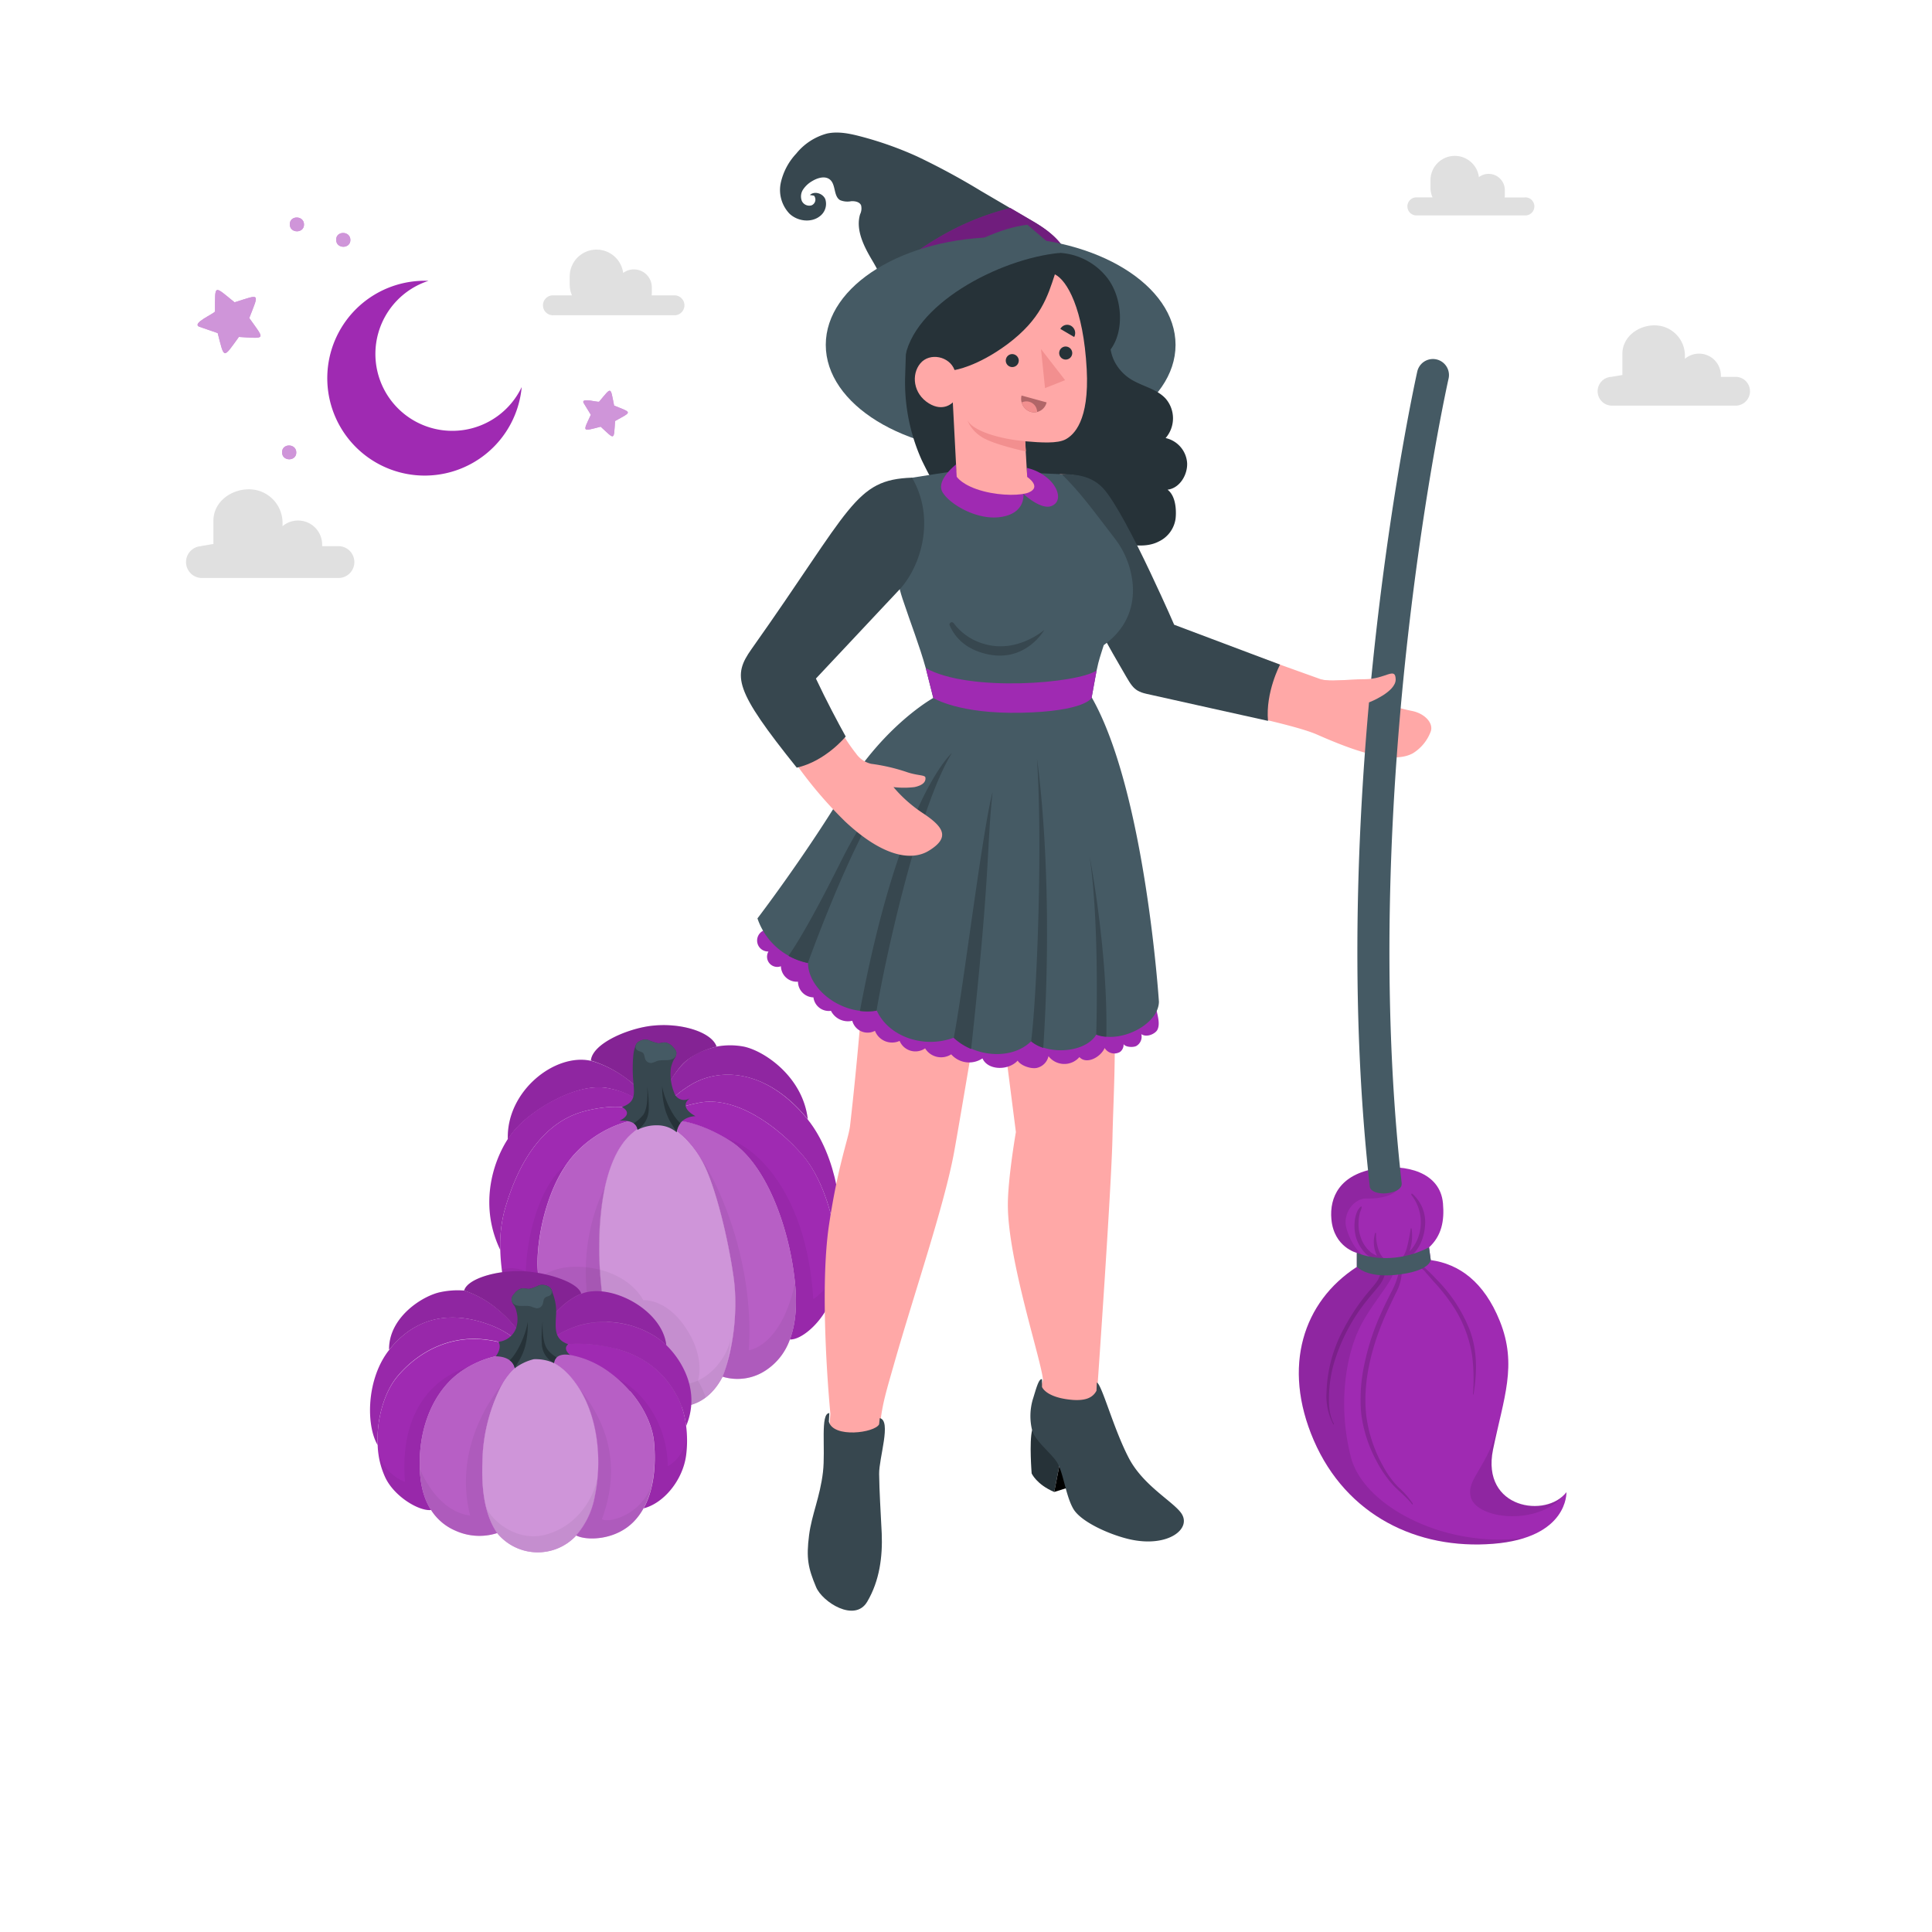 <svg class="animated" id="freepik_stories-witch" xmlns="http://www.w3.org/2000/svg" viewBox="0 0 500 500" version="1.1" xmlns:xlink="http://www.w3.org/1999/xlink" xmlns:svgjs="http://svgjs.com/svgjs"><style>svg#freepik_stories-witch:not(.animated) .animable {opacity: 0;}svg#freepik_stories-witch.animated #freepik--Clouds--inject-134 {animation: 3s Infinite  linear floating;animation-delay: 0s;}svg#freepik_stories-witch.animated #freepik--moon-and-stars--inject-134 {animation: 3s Infinite  linear floating;animation-delay: 0s;}svg#freepik_stories-witch.animated #freepik--Pumpkins--inject-134 {animation: 6s Infinite  linear wind;animation-delay: 0s;}svg#freepik_stories-witch.animated #freepik--Character--inject-134 {animation: 3s Infinite  linear wind;animation-delay: 0s;}            @keyframes floating {                0% {                    opacity: 1;                    transform: translateY(0px);                }                50% {                    transform: translateY(-10px);                }                100% {                    opacity: 1;                    transform: translateY(0px);                }            }                    @keyframes wind {                0% {                    transform: rotate( 0deg );                }                25% {                    transform: rotate( 1deg );                }                75% {                    transform: rotate( -1deg );                }            }        .animator-hidden { display: none; }</style><g id="freepik--Floor--inject-134" class="animable animator-hidden" style="transform-origin: 252.91px 345.83px;"><ellipse id="freepik--floor--inject-134" cx="252.91" cy="345.83" rx="208.31" ry="123.59" style="fill: rgb(245, 245, 245); transform-origin: 252.91px 345.83px;" class="animable"></ellipse></g><g id="freepik--Shadows--inject-134" class="animable animator-active animator-hidden" style="transform-origin: 251.71px 368.839px;"><ellipse id="freepik--Shadow--inject-134" cx="251.85" cy="397.61" rx="72.12" ry="41.64" style="fill: rgb(224, 224, 224); transform-origin: 251.85px 397.61px;" class="animable"></ellipse><ellipse id="freepik--shadow--inject-134" cx="374.41" cy="390.02" rx="39.09" ry="22.57" style="fill: rgb(224, 224, 224); transform-origin: 374.41px 390.02px;" class="animable"></ellipse><ellipse id="freepik--shadow--inject-134" cx="138.05" cy="380.17" rx="48.13" ry="27.79" style="fill: rgb(224, 224, 224); transform-origin: 138.05px 380.17px;" class="animable"></ellipse><g id="freepik--shadow--inject-134"><ellipse cx="176.31" cy="339.64" rx="45.49" ry="31.74" style="fill: rgb(224, 224, 224); transform-origin: 176.31px 339.64px; transform: rotate(-13.08deg);" class="animable" id="elti3kqqlovz"></ellipse></g></g><g id="freepik--Clouds--inject-134" class="animable" style="transform-origin: 250.52px 94.961px;"><g id="freepik--clouds--inject-134" class="animable" style="transform-origin: 250.52px 94.961px;"><path id="freepik--Cloud--inject-134" d="M174.39,76.44h-5.75a4.48,4.48,0,0,0,.05-.64V74.36a4.64,4.64,0,0,0-4.64-4.64,4.59,4.59,0,0,0-2.77.92,6.95,6.95,0,0,0-13.84.85v2.16a6.87,6.87,0,0,0,.59,2.79h-4.77a2.58,2.58,0,1,0,0,5.15h31.13a2.58,2.58,0,1,0,0-5.15Z" style="fill: rgb(224, 224, 224); transform-origin: 158.825px 73.097px;" class="animable"></path><path id="freepik--cloud--inject-134" d="M394.6,51.1h-5.2a3.45,3.45,0,0,0,.05-.57v-1.3A4.2,4.2,0,0,0,385.24,45a4.11,4.11,0,0,0-2.5.84,6.29,6.29,0,0,0-12.53.77v1.95a6.21,6.21,0,0,0,.53,2.52h-4.32a2.34,2.34,0,0,0,0,4.67H394.6a2.34,2.34,0,1,0,0-4.67Z" style="fill: rgb(224, 224, 224); transform-origin: 380.663px 48.048px;" class="animable"></path><path id="freepik--cloud--inject-134" d="M52.06,141.31l3.17-.53v-6c0-4.8,4.41-8.15,9.21-8.15h0a8.68,8.68,0,0,1,8.68,8.68v.87a6.18,6.18,0,0,1,4-1.47h0a6.24,6.24,0,0,1,6.25,6.24v.4h4.42a4.12,4.12,0,0,1,0,8.23H52.06a4.12,4.12,0,0,1,0-8.23Z" style="fill: rgb(224, 224, 224); transform-origin: 69.925px 138.105px;" class="animable"></path><path id="freepik--cloud--inject-134" d="M417,97.53l2.87-.48V91.58c0-4.34,4-7.38,8.34-7.38h0a7.86,7.86,0,0,1,7.85,7.86v.8a5.61,5.61,0,0,1,3.65-1.34h0a5.65,5.65,0,0,1,5.65,5.65v.36h4a3.73,3.73,0,0,1,0,7.45H417a3.73,3.73,0,0,1,0-7.45Z" style="fill: rgb(224, 224, 224); transform-origin: 433.18px 94.59px;" class="animable"></path></g></g><g id="freepik--moon-and-stars--inject-134" class="animable" style="transform-origin: 106.809px 89.686px;"><g id="freepik--Moon--inject-134" class="animable" style="transform-origin: 109.85px 97.871px;"><path id="freepik--moon--inject-134" d="M135,100.2v.13a25.21,25.21,0,1,1-24.11-27.65A19.9,19.9,0,1,0,135,100.2Z" style="fill: #9F2AB2; transform-origin: 109.85px 97.871px;" class="animable"></path></g><g id="freepik--Stars--inject-134" class="animable" style="transform-origin: 106.809px 87.578px;"><path d="M75,58.08c0,2.38,3.72,2.38,3.68,0S74.94,55.69,75,58.08Z" style="fill: #9F2AB2; transform-origin: 76.84px 58.078px;" id="elcejypht67dq" class="animable"></path><path d="M73,117.08c0,2.38,3.72,2.38,3.68,0S72.94,114.69,73,117.08Z" style="fill: #9F2AB2; transform-origin: 74.84px 117.078px;" id="el4jgkmo0720k" class="animable"></path><path d="M87,62.08c0,2.38,3.72,2.38,3.68,0S86.94,59.69,87,62.08Z" style="fill: #9F2AB2; transform-origin: 88.84px 62.078px;" id="el17prdzgvkie" class="animable"></path><path d="M51.5,84.53l4.84,1.67c1.75,6.81,1.35,6.69,5.48,1,7.11.4,6.8.88,2.69-4.89,2.57-6.63,2.94-6.19-3.81-4.07-5.52-4.49-5-4.7-5.06,2.37C55.39,81.21,49.64,83.6,51.5,84.53Z" style="fill: #9F2AB2; transform-origin: 59.275px 83.223px;" id="elh237p1dw8l" class="animable"></path><path d="M151,104.22l1.91,3.13c-2.13,4.56-2.3,4.32,2.55,3.08,3.75,3.46,3.36,3.59,3.72-1.47,4.45-2.49,4.45-2.08-.25-4-1-5-.61-4.88-3.88-1C154.68,104.16,150.41,102.86,151,104.22Z" style="fill: #9F2AB2; transform-origin: 156.716px 107.016px;" id="elnjbsqb0fo7" class="animable"></path><g id="elmiog3a7z3s"><path d="M75,58.08c0,2.38,3.72,2.38,3.68,0S74.94,55.69,75,58.08Z" style="fill: rgb(255, 255, 255); opacity: 0.5; transform-origin: 76.84px 58.078px;" class="animable" id="elwv7mfek43g"></path></g><g id="el3y0vmesyoc8"><path d="M73,117.08c0,2.38,3.72,2.38,3.68,0S72.94,114.69,73,117.08Z" style="fill: rgb(255, 255, 255); opacity: 0.5; transform-origin: 74.84px 117.078px;" class="animable" id="elisehv5ic1qi"></path></g><g id="eljvbffs7vw7"><path d="M87,62.08c0,2.38,3.72,2.38,3.68,0S86.94,59.69,87,62.08Z" style="fill: rgb(255, 255, 255); opacity: 0.5; transform-origin: 88.84px 62.078px;" class="animable" id="elfjphxyvze9b"></path></g><g id="eljy7cubb3wbg"><path d="M51.5,84.53l4.84,1.67c1.75,6.81,1.35,6.69,5.48,1,7.11.4,6.8.88,2.69-4.89,2.57-6.63,2.94-6.19-3.81-4.07-5.52-4.49-5-4.7-5.06,2.37C55.39,81.21,49.64,83.6,51.5,84.53Z" style="fill: rgb(255, 255, 255); opacity: 0.5; transform-origin: 59.275px 83.223px;" class="animable" id="el90vmm8xqveh"></path></g><g id="eldrv4hu1zxgi"><path d="M151,104.22l1.91,3.13c-2.13,4.56-2.3,4.32,2.55,3.08,3.75,3.46,3.36,3.59,3.72-1.47,4.45-2.49,4.45-2.08-.25-4-1-5-.61-4.88-3.88-1C154.68,104.16,150.41,102.86,151,104.22Z" style="fill: rgb(255, 255, 255); opacity: 0.5; transform-origin: 156.716px 107.016px;" class="animable" id="elnsx2hkz2zxp"></path></g></g></g><g id="freepik--Pumpkins--inject-134" class="animable" style="transform-origin: 156.583px 333.523px;"><g id="freepik--Pumpkin--inject-134" class="animable" style="transform-origin: 172.017px 314.686px;"><path d="M189.82,330.32c1.14,7.92.18,18.42-2.82,26-2.61,5-6.44,7.46-10.86,7.73-3.94.22-7.8-1.37-11.12-5-2.76-2.95-5.14-7.29-6.9-13.05-3.69-12.05-5-35.19,1.44-47.45,4.18-8,10.76-8.41,10.76-8.41s6.43,1.85,11.25,10.2C184.81,305.9,188.26,319.48,189.82,330.32Z" style="fill: #9F2AB2; transform-origin: 172.663px 327.105px;" id="elfm31imhuam" class="animable"></path><g id="elm2xv3ped5ho"><path d="M189.82,330.32c1.14,7.92.18,18.42-2.82,26-2.61,5-6.44,7.46-10.86,7.73-3.94.22-7.8-1.37-11.12-5-2.76-2.95-5.14-7.29-6.9-13.05-3.69-12.05-5-35.19,1.44-47.45,4.18-8,10.76-8.41,10.76-8.41s6.43,1.85,11.25,10.2C184.81,305.9,188.26,319.48,189.82,330.32Z" style="fill: rgb(255, 255, 255); opacity: 0.5; transform-origin: 172.663px 327.105px;" class="animable" id="el43nl0t5ggg"></path></g><g id="el77mpuzzslg9"><path d="M173.62,358c-9.1-2.08-15.32-11.45-17.3-19.33h0a71.51,71.51,0,0,0,1.8,7.3c1.76,5.76,4.14,10.1,6.9,13.05,3.32,3.59,7.18,5.18,11.12,5,4.42-.27,8.25-2.7,10.86-7.73a31.62,31.62,0,0,0,2-10C188.85,350.35,182.66,360.08,173.62,358Z" style="opacity: 0.05; transform-origin: 172.66px 351.352px;" class="animable" id="elm4c9v6qmu0d"></path></g><path d="M170.32,290.14s-6.58.37-10.76,8.41c-6.39,12.26-5.13,35.4-1.44,47.45,1.76,5.76,4.14,10.1,6.9,13.05-2.65,2.14-11,2.76-17-3.69a22.68,22.68,0,0,1-3-4.14c-4.2-7.09-5.53-16.5-5.85-22.92-.4-7.76,2.49-22.08,9.77-29.86s17.58-10.06,21.39-8.31Z" style="fill: #9F2AB2; transform-origin: 154.732px 325.054px;" id="elsnb6z53c0f" class="animable"></path><g id="elqj50lvl28io"><path d="M170.32,290.14s-6.58.37-10.76,8.41c-6.39,12.26-5.13,35.4-1.44,47.45,1.76,5.76,4.14,10.1,6.9,13.05-2.65,2.14-11,2.76-17-3.69a22.68,22.68,0,0,1-3-4.14c-4.2-7.09-5.53-16.5-5.85-22.92-.4-7.76,2.49-22.08,9.77-29.86s17.58-10.06,21.39-8.31Z" style="fill: rgb(255, 255, 255); opacity: 0.25; transform-origin: 154.732px 325.054px;" class="animable" id="elx95xewmbtz8"></path></g><g id="elvspikidapzl"><path d="M156.55,307.24c-4.39,8.89-8.73,25.3.57,46.74,0,0-1.51,1.61-6.61-.85s-7.71-7.18-9.34-11.4a38,38,0,0,0,3.82,9.49,22.68,22.68,0,0,0,3,4.14c6,6.45,14.33,5.83,17,3.69-2.76-2.95-5.14-7.29-6.9-13.05-3.3-10.78-3.82-25.46-1.57-38.76Z" style="opacity: 0.05; transform-origin: 153.08px 333.887px;" class="animable" id="elf03kwerbyy"></path></g><path d="M170.3,290.13c-3.81-1.75-14.12.54-21.39,8.31s-10.17,22.1-9.77,29.86c.32,6.42,1.65,15.83,5.85,22.92-5.88-1.31-12.2-8.88-14.19-17.48a51.68,51.68,0,0,1-1.33-10.25,35,35,0,0,1,1.14-10.38c1.69-5.82,6.74-21.83,20.54-25.5,13-3.46,18.52,1.84,19.11,2.47C170.28,290.1,170.3,290.11,170.3,290.13Z" style="fill: #9F2AB2; transform-origin: 149.871px 318.833px;" id="elwklz6kp2r2" class="animable"></path><g id="el7qp10l5zc7o"><path d="M146.25,301.66h0c-7,5.34-11.57,21.74-9.86,35.42,0,0-4.22-1.7-6.61-9.3a53.28,53.28,0,0,0,1,6c2,8.6,8.31,16.17,14.19,17.48-4.2-7.09-5.53-16.5-5.85-22.92C138.79,321.57,140.87,309,146.25,301.66Z" style="opacity: 0.05; transform-origin: 138.015px 326.46px;" class="animable" id="el7i6tomidqo"></path></g><path d="M205.34,328.71c.59,4.16,1.46,11.61-.92,17.94a15.78,15.78,0,0,1-5.94,7.79A13.22,13.22,0,0,1,187,356.28c3-7.54,4-18,2.82-26-1.56-10.84-5-24.42-8.25-30-4.82-8.35-11.25-10.2-11.25-10.2s6.9-2.13,18.41,5C197.91,300.77,203.55,316.23,205.34,328.71Z" style="fill: #9F2AB2; transform-origin: 188.157px 323.319px;" id="elrnlxq518wvi" class="animable"></path><g id="el7xcy2slvcqt"><path d="M205.34,328.71c.59,4.16,1.46,11.61-.92,17.94a15.78,15.78,0,0,1-5.94,7.79A13.22,13.22,0,0,1,187,356.28c3-7.54,4-18,2.82-26-1.56-10.84-5-24.42-8.25-30-4.82-8.35-11.25-10.2-11.25-10.2s6.9-2.13,18.41,5C197.91,300.77,203.55,316.23,205.34,328.71Z" style="fill: rgb(255, 255, 255); opacity: 0.25; transform-origin: 188.157px 323.319px;" class="animable" id="elfvcv7f8x8su"></path></g><g id="eleyywjlwury7"><path d="M193.77,349.46c1.63-23.33-8.52-45-13.11-50.6.31.47.61,1,.91,1.48,3.24,5.56,6.69,19.14,8.25,30,1.14,7.92.18,18.42-2.82,26a13.22,13.22,0,0,0,11.48-1.84,15.78,15.78,0,0,0,5.94-7.79c1.85-4.91,1.74-10.48,1.32-14.68C202.21,348.53,193.77,349.46,193.77,349.46Z" style="opacity: 0.05; transform-origin: 193.328px 327.888px;" class="animable" id="elpkqr9imco2q"></path></g><path d="M216.47,322.71a34.7,34.7,0,0,1-.71,11.55c-1.77,7-8.07,12.58-11.34,12.39,2.38-6.33,1.51-13.78.92-17.94-1.79-12.48-7.43-27.94-16.61-33.59-11.51-7.11-18.41-5-18.41-5v0c.26-.33,1.9-3,10.62-4.74,9.14-1.8,20,5.65,27,13.82C212.32,304.41,215.7,313.75,216.47,322.71Z" style="fill: #9F2AB2; transform-origin: 193.493px 315.882px;" id="elkjwoal2z4q" class="animable"></path><g id="elv7tg59e20gg"><path d="M210.47,336.22c-1.66-27.32-14.87-39.7-22.52-41.57v0c.26.15.51.28.78.45,9.18,5.65,14.82,21.11,16.61,33.59.59,4.16,1.46,11.61-.92,17.94,3.27.19,9.57-5.36,11.34-12.39a31.94,31.94,0,0,0,.89-8.05A14.21,14.21,0,0,1,210.47,336.22Z" style="opacity: 0.05; transform-origin: 202.302px 320.642px;" class="animable" id="eld79zg1sfs29"></path></g><path d="M216.47,322.71c-.77-9-4.15-18.3-8.56-23.51-6.92-8.17-17.82-15.62-27-13.82-8.72,1.71-10.36,4.41-10.62,4.74v0c.22-.55,1.15-5,8.58-9.43s19.24-4.09,29.82,8.59l.34.43v0C216.63,299.18,218.9,315.32,216.47,322.71Z" style="fill: #9F2AB2; transform-origin: 193.846px 300.412px;" id="elcxasc1ys3b" class="animable"></path><g id="elb2c97cr9ega"><path d="M216.47,322.71c-.77-9-4.15-18.3-8.56-23.51-6.92-8.17-17.82-15.62-27-13.82-8.72,1.71-10.36,4.41-10.62,4.74v0c.22-.55,1.15-5,8.58-9.43s19.24-4.09,29.82,8.59l.34.43v0C216.63,299.18,218.9,315.32,216.47,322.71Z" style="opacity: 0.05; transform-origin: 193.846px 300.412px;" class="animable" id="el8vedn5mqwjc"></path></g><path d="M170.32,290.14h0s0,0,0-.05c-2.08-3.56-6.36-7.25-13.15-8.5-7.51-1.4-18.6,5.05-23.46,10.3a21.25,21.25,0,0,0-2.28,3c-.46-12.48,12.2-22.45,21.55-20.34C153.65,274.71,166.08,278,170.32,290.14Z" style="fill: #9F2AB2; transform-origin: 150.869px 284.578px;" id="elci53g16y13b" class="animable"></path><g id="elxsv6i9sb4jf"><g style="opacity: 0.1; transform-origin: 150.869px 284.578px;" class="animable" id="elwjmcp1ww0hq"><path d="M170.32,290.14h0s0,0,0-.05c-2.08-3.56-6.36-7.25-13.15-8.5-7.51-1.4-18.6,5.05-23.46,10.3a21.25,21.25,0,0,0-2.28,3c-.46-12.48,12.2-22.45,21.55-20.34C153.65,274.71,166.08,278,170.32,290.14Z" id="el3tncy1e6olq" class="animable" style="transform-origin: 150.869px 284.578px;"></path></g></g><path d="M209.06,289.69l-.34-.43c-10.58-12.68-22.5-12.94-29.82-8.59s-8.36,8.88-8.58,9.43c.09-.56-.26-6.54,5.34-13.52,2.52-3.13,5.32-4.6,9.79-5.72a18.94,18.94,0,0,1,6.76-.05C197.31,271.68,207.75,278.37,209.06,289.69Z" style="fill: #9F2AB2; transform-origin: 189.69px 280.315px;" id="elaziq2lhcpbp" class="animable"></path><g id="el7z8zrlwpu4y"><path d="M209.06,289.69l-.34-.43c-10.58-12.68-22.5-12.94-29.82-8.59s-8.36,8.88-8.58,9.43c.09-.56-.26-6.54,5.34-13.52,2.52-3.13,5.32-4.6,9.79-5.72a18.94,18.94,0,0,1,6.76-.05C197.31,271.68,207.75,278.37,209.06,289.69Z" style="opacity: 0.1; transform-origin: 189.69px 280.315px;" class="animable" id="eltgway97dg3"></path></g><path d="M185.45,270.86c-2.25.56-6.85,2.09-9.38,5.23a25,25,0,0,0-5.75,14v0c-.48-4.36-7.41-12.64-17.4-15.62.41-4.29,8.93-8,15-8.9C175.79,264.44,184.17,267,185.45,270.86Z" style="fill: #9F2AB2; transform-origin: 169.185px 277.696px;" id="elrhvhgw6y2z" class="animable"></path><g id="ellix4edjplp"><path d="M185.45,270.86c-2.25.56-6.85,2.09-9.38,5.23a25,25,0,0,0-5.75,14v0c-.48-4.36-7.41-12.64-17.4-15.62.41-4.29,8.93-8,15-8.9C175.79,264.44,184.17,267,185.45,270.86Z" style="opacity: 0.17; transform-origin: 169.185px 277.696px;" class="animable" id="el3061qn9fh3f"></path></g><path d="M170.26,290.08c-.59-.63-6.09-5.93-19.11-2.47-13.8,3.67-18.85,19.68-20.54,25.5a35,35,0,0,0-1.14,10.38c-5.39-11.2-2.16-22.29,1.9-28.63a21.25,21.25,0,0,1,2.28-3c4.86-5.25,15.66-11.63,23.46-10.3C164.41,282.82,168.18,286.52,170.26,290.08Z" style="fill: #9F2AB2; transform-origin: 148.446px 302.436px;" id="elmh6qrkzirrh" class="animable"></path><g id="eluid5hh30ebr"><path d="M170.26,290.08c-.59-.63-6.09-5.93-19.11-2.47-13.8,3.67-18.85,19.68-20.54,25.5a35,35,0,0,0-1.14,10.38c-5.39-11.2-2.16-22.29,1.9-28.63a21.25,21.25,0,0,1,2.28-3c4.86-5.25,15.66-11.63,23.46-10.3C164.41,282.82,168.18,286.52,170.26,290.08Z" style="opacity: 0.05; transform-origin: 148.446px 302.436px;" class="animable" id="elv80xfw1twa"></path></g><path d="M165,292.38a11.05,11.05,0,0,1,5.56-1.14,7.77,7.77,0,0,1,4.54,1.78s.29-3.92,4.9-4.16c0,0-4.64-2.24-1.43-4.66a2.7,2.7,0,0,1-4.13-1.51,12.72,12.72,0,0,1-.81-6.31,9.84,9.84,0,0,1,.79-2.23,2.52,2.52,0,0,0,.61-1.91,2.69,2.69,0,0,0-.7-1.07,3.6,3.6,0,0,0-2.09-1.38c-.65-.07-1.28.22-1.93.2a12.11,12.11,0,0,1-2.53-.84,3.2,3.2,0,0,0-2.55.46c-.73.49-.73,1-1,1.78-.56,1.67-.54,6-.39,7.78.34,4.05.78,6-2.88,7.33,0,0,3.32,1.61-.67,3.57C160.3,290.07,164.56,289.46,165,292.38Z" style="fill: rgb(55, 71, 79); transform-origin: 170.145px 281.04px;" id="elm2o7ytz00oq" class="animable"></path><path d="M174.86,273.38a1.67,1.67,0,0,0,.17-1.14,2.62,2.62,0,0,0-.7-1.07,3.55,3.55,0,0,0-2.09-1.38c-.64-.07-1.28.22-1.93.2a11.84,11.84,0,0,1-2.52-.84,3.22,3.22,0,0,0-2.56.46,1.7,1.7,0,0,0-.72,1,1.22,1.22,0,0,0,.46,1.22c.44.3,1.07.3,1.45.68s.36,1.14.61,1.69a1.61,1.61,0,0,0,1.59.9,6.62,6.62,0,0,0,1.35-.49c1.41-.49,3.13.1,4.38-.71A2.33,2.33,0,0,0,174.86,273.38Z" style="fill: rgb(69, 90, 100); transform-origin: 169.775px 272.083px;" id="el2ql369gsjv9" class="animable"></path><path d="M176.07,290.67c-2.31-2.1-4.31-6.88-4.71-9.59a21.89,21.89,0,0,0,.89,6.42c1,3,1.87,3.65,2.84,5.52A5.91,5.91,0,0,1,176.07,290.67Z" style="fill: rgb(38, 50, 56); transform-origin: 173.714px 287.05px;" id="elgc4wox3jxtc" class="animable"></path><path d="M167.89,287.05a31.85,31.85,0,0,0-.41-5.91s.49,5.25-1,7.36a10.2,10.2,0,0,1-2.47,2.21,2.41,2.41,0,0,1,1,1.67A6.4,6.4,0,0,0,167.89,287.05Z" style="fill: rgb(38, 50, 56); transform-origin: 165.955px 286.76px;" id="el2zcllt9dn6b" class="animable"></path><g id="el08rsaplw2aft"><path d="M148,355.36a22.68,22.68,0,0,1-3-4.14c-5.88-1.31-12.2-8.88-14.19-17.48q-.26-1.12-.45-2.22c0-.25-.1-.5-.14-.74-.09-.56-.18-1.1-.25-1.65,0-.18,0-.36-.07-.54,3.72-1.19,7.39.66,9.38,2.43,0,0,4.48-4.59,14.35-2.77s12.85,8.26,12.85,8.26,6.69-.7,12.07,8.92c3.85,6.89,2.07,11.87,2.07,11.87a20.64,20.64,0,0,1,2,4.39,11.82,11.82,0,0,1-6.43,2.32c-3.94.22-7.8-1.37-11.12-5C162.37,361.19,154.05,361.81,148,355.36Z" style="opacity: 0.05; transform-origin: 156.26px 345.927px;" class="animable" id="el8h42sadcu9y"></path></g></g><g id="freepik--pumpkin--inject-134" class="animable" style="transform-origin: 137.349px 365.356px;"><path d="M124.84,378.4c-.13,5.88.19,13,3.82,18.36a13.57,13.57,0,0,0,20.47.63,21,21,0,0,0,4.8-10c2-9.08,1.18-22.31-6.1-30.9-4.77-5.63-10-5.23-10-5.23s-4.73,1.24-8.18,7.68A44.72,44.72,0,0,0,124.84,378.4Z" style="fill: #9F2AB2; transform-origin: 139.844px 376.499px;" id="elvvbj29kgbvg" class="animable"></path><g id="elwwvtzhxbg2"><path d="M124.84,378.4c-.13,5.88.19,13,3.82,18.36a13.57,13.57,0,0,0,20.47.63,21,21,0,0,0,4.8-10c2-9.08,1.18-22.31-6.1-30.9-4.77-5.63-10-5.23-10-5.23s-4.73,1.24-8.18,7.68A44.72,44.72,0,0,0,124.84,378.4Z" style="fill: rgb(255, 255, 255); opacity: 0.5; transform-origin: 139.844px 376.499px;" class="animable" id="elr3k9mvj47ye"></path></g><g id="eltu9x9s0ih1l"><path d="M141.12,397.19c8.1-2.11,12.71-9.39,13.6-15.3h0a40.64,40.64,0,0,1-.79,5.47,21,21,0,0,1-4.8,10,13.57,13.57,0,0,1-20.47-.63,20.87,20.87,0,0,1-3-7.19C126.28,392.53,133.08,399.28,141.12,397.19Z" style="opacity: 0.05; transform-origin: 140.19px 391.802px;" class="animable" id="elwddea0usvie"></path></g><path d="M137.8,351.24s5.26-.4,10,5.23c7.28,8.59,8.07,21.82,6.1,30.9a21,21,0,0,1-4.8,10c2.67,1.41,10.37,1.33,15.12-3.8a15.44,15.44,0,0,0,2.32-3.23c3-5.47,3.14-12.46,2.69-17.19-.54-5.72-4.62-13.31-12.21-18.54s-15.94-4.93-19.23-3.4Z" style="fill: #9F2AB2; transform-origin: 153.606px 374.193px;" id="eluxnz21eb7p9" class="animable"></path><g id="elm2sr3evsjto"><path d="M137.8,351.24s5.26-.4,10,5.23c7.28,8.59,8.07,21.82,6.1,30.9a21,21,0,0,1-4.8,10c2.67,1.41,10.37,1.33,15.12-3.8a15.44,15.44,0,0,0,2.32-3.23c3-5.47,3.14-12.46,2.69-17.19-.54-5.72-4.62-13.31-12.21-18.54s-15.94-4.93-19.23-3.4Z" style="fill: rgb(255, 255, 255); opacity: 0.25; transform-origin: 153.606px 374.193px;" class="animable" id="eljeoq0wg9w5"></path></g><g id="elr611x1pgkq"><path d="M149.91,359.32c5.06,6.24,11.89,17.52,5.86,33.85,0,0,1.57,1.08,6-1.05a14,14,0,0,0,7.23-9,22.77,22.77,0,0,1-2.39,7.21,15.44,15.44,0,0,1-2.32,3.23c-4.75,5.13-12.45,5.21-15.12,3.8a21,21,0,0,0,4.8-10c1.77-8.12,1.3-19.56-4-28Z" style="opacity: 0.05; transform-origin: 159.085px 378.731px;" class="animable" id="el5aqpvciv3d3"></path></g><path d="M137.82,351.23c3.29-1.53,11.67-1.84,19.23,3.4s11.67,12.82,12.21,18.54c.45,4.73.33,11.72-2.69,17.19,5.23-1.33,10.14-7.3,11-13.74a30.23,30.23,0,0,0,0-7.6,22.16,22.16,0,0,0-2.25-7.55c-2.23-4.16-7.16-11.5-20.23-13.32-12.34-1.7-16.76,2.54-17.23,3C137.83,351.2,137.82,351.21,137.82,351.23Z" style="fill: #9F2AB2; transform-origin: 157.815px 369.055px;" id="elrjpkxnwi8ka" class="animable"></path><g id="elqeaeeq6oimk"><path d="M159.87,356.82h0c7.07,3.47,12.9,12.47,12.93,22.62,0,0,3.67-1.52,5-7.25a29.28,29.28,0,0,1-.24,4.44c-.82,6.44-5.73,12.41-11,13.74,3-5.47,3.14-12.46,2.69-17.19C168.79,368.2,165.65,361.84,159.87,356.82Z" style="opacity: 0.05; transform-origin: 168.839px 373.595px;" class="animable" id="el22qsky7amab"></path></g><path d="M108.64,377.71c-.06,3.09,0,8.61,2.93,13.1a14,14,0,0,0,6.35,5.35,15,15,0,0,0,10.74.6c-3.63-5.34-4-12.48-3.82-18.36a44.72,44.72,0,0,1,4.78-19.48c3.45-6.44,8.18-7.68,8.18-7.68s-7.7-2.92-17.42,3C112.62,359,108.83,368.44,108.64,377.71Z" style="fill: #9F2AB2; transform-origin: 123.214px 374px;" id="el97e895ufnn8" class="animable"></path><g id="ell9qtea0t5vl"><path d="M108.64,377.71c-.06,3.09,0,8.61,2.93,13.1a14,14,0,0,0,6.35,5.35,15,15,0,0,0,10.74.6c-3.63-5.34-4-12.48-3.82-18.36a44.72,44.72,0,0,1,4.78-19.48c3.45-6.44,8.18-7.68,8.18-7.68s-7.7-2.92-17.42,3C112.62,359,108.83,368.44,108.64,377.71Z" style="fill: rgb(255, 255, 255); opacity: 0.25; transform-origin: 123.214px 374px;" class="animable" id="eldxgyvderb2g"></path></g><g id="elg6zlaswbmak"><path d="M121.66,392.19c-4.21-17,5.07-30,8.62-34.42-.23.37-.45.75-.66,1.15a44.72,44.72,0,0,0-4.78,19.48c-.13,5.88.19,13,3.82,18.36a15,15,0,0,1-10.74-.6,14,14,0,0,1-6.35-5.35,20.75,20.75,0,0,1-2.91-10.68C113.82,392.05,121.66,392.19,121.66,392.19Z" style="opacity: 0.05; transform-origin: 119.47px 377.625px;" class="animable" id="el0kf24mqjy0qb"></path></g><path d="M97.74,374a21.62,21.62,0,0,0,2,8.43c2.44,5.05,8.86,8.72,11.83,8.36-2.92-4.49-3-10-2.93-13.1.19-9.27,4-18.7,11.74-23.44,9.72-5.95,17.42-3,17.42-3v0c-.27-.23-4.88-3.93-13.08-4.63-8.57-.74-16.47,3.19-21.87,9.63C99.41,360.32,97.4,367.4,97.74,374Z" style="fill: #9F2AB2; transform-origin: 117.751px 368.673px;" id="el5hmy1m2o3d9" class="animable"></path><g id="elhcv0m4vzpbt"><path d="M104.82,383.55c-1.66-20.16,9.42-27.8,16.22-29.67v0l-.66.37c-7.76,4.74-11.55,14.17-11.74,23.44-.06,3.09,0,8.61,2.93,13.1-3,.36-9.39-3.31-11.83-8.36A20.08,20.08,0,0,1,98,376.6,12.26,12.26,0,0,0,104.82,383.55Z" style="opacity: 0.05; transform-origin: 109.52px 372.347px;" class="animable" id="el14sc3txtgkw"></path></g><path d="M97.74,374c-.34-6.62,1.67-13.7,5.1-17.8,5.4-6.44,13.3-10.37,21.87-9.63,8.2.7,12.81,4.4,13.08,4.63h0a23.79,23.79,0,0,0-11.07-8.35C119.5,340.14,109.17,339,101,349a2.91,2.91,0,0,0-.26.33v0C94.85,356.76,94.65,368.75,97.74,374Z" style="fill: #9F2AB2; transform-origin: 116.777px 357.482px;" id="elc22h3jevdrm" class="animable"></path><g id="el5nmmnl01gl"><path d="M97.74,374c-.34-6.62,1.67-13.7,5.1-17.8,5.4-6.44,13.3-10.37,21.87-9.63,8.2.7,12.81,4.4,13.08,4.63h0a23.79,23.79,0,0,0-11.07-8.35C119.5,340.14,109.17,339,101,349a2.91,2.91,0,0,0-.26.33v0C94.85,356.76,94.65,368.75,97.74,374Z" style="opacity: 0.05; transform-origin: 116.777px 357.482px;" class="animable" id="eln6lfheockv"></path></g><path d="M137.85,351.19c.47-.5,4.89-4.74,17.23-3,13.07,1.82,18,9.16,20.23,13.32a22.16,22.16,0,0,1,2.25,7.55c3.64-8.56-.61-16.5-5.07-20.89a18.9,18.9,0,0,0-2.45-2,24.59,24.59,0,0,0-19.92-3.2C144.25,344.67,139.35,348.44,137.85,351.19Z" style="fill: #9F2AB2; transform-origin: 158.392px 355.591px;" id="ellt3brsirjr" class="animable"></path><g id="el2ekl2ka1wal"><path d="M137.85,351.19c.47-.5,4.89-4.74,17.23-3,13.07,1.82,18,9.16,20.23,13.32a22.16,22.16,0,0,1,2.25,7.55c3.64-8.56-.61-16.5-5.07-20.89a18.9,18.9,0,0,0-2.45-2,24.59,24.59,0,0,0-19.92-3.2C144.25,344.67,139.35,348.44,137.85,351.19Z" style="opacity: 0.05; transform-origin: 158.392px 355.591px;" class="animable" id="elumg5gqt4per"></path></g><path d="M137.8,351.24h0s0,0,0,0c1.5-2.75,6.4-6.52,12.27-8.3a24.59,24.59,0,0,1,19.92,3.2,18.9,18.9,0,0,1,2.45,2c-1-9.19-14.52-16.28-22-13.3l-.35.14C142.66,338.31,137.73,348,137.8,351.24Z" style="fill: #9F2AB2; transform-origin: 155.12px 342.695px;" id="el72ek7pnxc47" class="animable"></path><g id="eln0wpqn8r4o"><path d="M137.8,351.24h0s0,0,0,0c1.5-2.75,6.4-6.52,12.27-8.3a24.59,24.59,0,0,1,19.92,3.2,18.9,18.9,0,0,1,2.45,2c-1-9.19-14.52-16.28-22-13.3l-.35.14C142.66,338.31,137.73,348,137.8,351.24Z" style="opacity: 0.1; transform-origin: 155.12px 342.695px;" class="animable" id="elqbdcrr91c9m"></path></g><path d="M100.69,349.31A2.91,2.91,0,0,1,101,349c8.22-10,18.55-8.84,25.77-6.12a23.79,23.79,0,0,1,11.07,8.35,30,30,0,0,0-8.64-12.06,26.36,26.36,0,0,0-9-5.17,21.6,21.6,0,0,0-6.2.4C109.36,335.34,100.57,340.92,100.69,349.31Z" style="fill: #9F2AB2; transform-origin: 119.264px 342.581px;" id="elvgkwl44hku" class="animable"></path><g id="el97mddzjrkua"><path d="M100.69,349.31A2.91,2.91,0,0,1,101,349c8.22-10,18.55-8.84,25.77-6.12a23.79,23.79,0,0,1,11.07,8.35,30,30,0,0,0-8.64-12.06,26.36,26.36,0,0,0-9-5.17,21.6,21.6,0,0,0-6.2.4C109.36,335.34,100.57,340.92,100.69,349.31Z" style="opacity: 0.1; transform-origin: 119.264px 342.581px;" class="animable" id="el98lvt5qmoei"></path></g><path d="M120.13,334a26.36,26.36,0,0,1,9,5.17,30,30,0,0,1,8.64,12.06h0v0c-.07-3.23,4.86-12.93,12.3-16.27l.35-.14c-.87-3.11-9.2-5.54-14.85-5.82C128.23,328.65,120.86,331.08,120.13,334Z" style="fill: #9F2AB2; transform-origin: 135.275px 340.098px;" id="elkyrjvcdf0ef" class="animable"></path><g id="elvhvxudxigqi"><path d="M120.13,334a26.36,26.36,0,0,1,9,5.17,30,30,0,0,1,8.64,12.06h0v0c-.07-3.23,4.86-12.93,12.3-16.27l.35-.14c-.87-3.11-9.2-5.54-14.85-5.82C128.23,328.65,120.86,331.08,120.13,334Z" style="opacity: 0.17; transform-origin: 135.275px 340.098px;" class="animable" id="el776x859d45j"></path></g><path d="M143.39,352.76a11.7,11.7,0,0,0-5.24-1,13.53,13.53,0,0,0-4.92,2.34s-.31-3-4.92-3.09c0,0,1.73-2.15.67-3.76a5.39,5.39,0,0,0,4.57-3.49,7.46,7.46,0,0,0,.11-4.34,4.74,4.74,0,0,0-.6-1.57,2.52,2.52,0,0,1-.66-1.89,2.57,2.57,0,0,1,.66-1.09,3.62,3.62,0,0,1,2-1.45c.65-.08,1.29.18,1.94.14a11.7,11.7,0,0,0,2.49-.92,3.15,3.15,0,0,1,2.57.38c.74.46.76,1,1,1.74a12.87,12.87,0,0,1,.87,5.13c-.21,4.06-.57,6.69,3.13,8,0,0-1.61,1,.5,2.81C147.64,350.66,143.72,349.82,143.39,352.76Z" style="fill: rgb(55, 71, 79); transform-origin: 137.936px 343.309px;" id="elyytz0dpq03" class="animable"></path><path d="M132.6,337.11a1.67,1.67,0,0,1-.2-1.14,2.57,2.57,0,0,1,.66-1.09,3.62,3.62,0,0,1,2-1.45c.65-.08,1.29.18,1.94.14a11.7,11.7,0,0,0,2.49-.92,3.15,3.15,0,0,1,2.57.38,1.74,1.74,0,0,1,.76.93,1.25,1.25,0,0,1-.42,1.24c-.44.31-1.06.33-1.43.72s-.33,1.15-.56,1.71a1.6,1.6,0,0,1-1.56.95,6.54,6.54,0,0,1-1.36-.44c-1.43-.45-3.12.2-4.4-.57A2,2,0,0,1,132.6,337.11Z" style="fill: rgb(69, 90, 100); transform-origin: 137.612px 335.556px;" id="elq28hrpco0e" class="animable"></path><path d="M131.92,352.06c2.24-2.18,4.34-7.29,4.64-10a21.81,21.81,0,0,1-.67,6.45c-.89,3-1.75,3.71-2.66,5.61A3.22,3.22,0,0,0,131.92,352.06Z" style="fill: rgb(38, 50, 56); transform-origin: 134.251px 348.09px;" id="el2gz9q68kgqw" class="animable"></path><path d="M140.23,347.91a32.22,32.22,0,0,1,.21-5.92s-.32,5.27,1.3,7.32a8.71,8.71,0,0,0,2.32,2,2.24,2.24,0,0,0-.67,1.43A5.73,5.73,0,0,1,140.23,347.91Z" style="fill: rgb(38, 50, 56); transform-origin: 142.119px 347.365px;" id="elitmlxyn5kpb" class="animable"></path></g></g><g id="freepik--Character--inject-134" class="animable" style="transform-origin: 298.564px 225.576px;"><g id="freepik--character--inject-134" class="animable" style="transform-origin: 281.078px 225.576px;"><g id="freepik--Hat--inject-134" class="animable" style="transform-origin: 256.994px 85.291px;"><path d="M263.45,96.09c-12.45,6.61-27,3.68-32.39-6.56a20,20,0,0,1-2-11.07c.31-4.17-1.21-7.5-3.29-11s-4.41-7.9-3.18-12a3.44,3.44,0,0,0,.26-2.32c-.39-.9-1.57-1.12-2.55-1.07a5,5,0,0,1-2.88-.27c-1.71-1-1.08-3.91-2.55-5.25-1.27-1.15-3.29-.54-4.75.36A7,7,0,0,0,207.87,49a3.26,3.26,0,0,0-.36,3A2.13,2.13,0,0,0,210,53.15a1.61,1.61,0,0,0,.67-2.51l-1.07-.17c1.18-1.13,3.4-.41,4,1.11a4,4,0,0,1-1.39,4.35c-2.25,1.81-5.82,1.35-7.9-.64a8.89,8.89,0,0,1-2.24-8,16.12,16.12,0,0,1,4-7.54,15.34,15.34,0,0,1,8-5.2c2.83-.6,5.76,0,8.56.73a91.37,91.37,0,0,1,14.7,5.2,182.63,182.63,0,0,1,16.52,8.93l13.33,7.81c3.63,2.12,6.87,4.54,8.89,8.34C281.6,75.81,275.91,89.47,263.45,96.09Z" style="fill: rgb(55, 71, 79); transform-origin: 240.028px 66.964px;" id="elem5qoxmkwyw" class="animable"></path><path d="M276.16,65.57c-2-3.8-5.26-6.22-8.89-8.34l-5.8-3.4a69.33,69.33,0,0,0-18.69,7.71,70.06,70.06,0,0,0-14.42,11.23,14.39,14.39,0,0,1,.73,5.69,20,20,0,0,0,2,11.07c5.43,10.24,19.94,13.17,32.39,6.56S281.6,75.81,276.16,65.57Z" style="fill: #9F2AB2; transform-origin: 253.293px 76.727px;" id="el9x6rfumr2f" class="animable"></path><g id="elgxzahtqxlu7"><path d="M276.16,65.57c-2-3.8-5.26-6.22-8.89-8.34l-5.8-3.4a69.33,69.33,0,0,0-18.69,7.71,70.06,70.06,0,0,0-14.42,11.23,14.39,14.39,0,0,1,.73,5.69,20,20,0,0,0,2,11.07c5.43,10.24,19.94,13.17,32.39,6.56S281.6,75.81,276.16,65.57Z" style="opacity: 0.3; transform-origin: 253.293px 76.727px;" class="animable" id="elvhkvirphbg"></path></g><g id="eli1mcbfwv2zp"><ellipse cx="258.97" cy="89.25" rx="45.26" ry="27.88" style="fill: rgb(69, 90, 100); transform-origin: 258.97px 89.25px; transform: rotate(-30.58deg);" class="animable" id="eli862840ub0l"></ellipse></g></g><path id="freepik--Hair--inject-134" d="M307.23,119.86a7.11,7.11,0,0,0-5.57-6.49,7.79,7.79,0,0,0,0-10.22c-2.38-2.59-6.21-3.19-9.17-5.11a11.83,11.83,0,0,1-4-4.38,10.88,10.88,0,0,1-1.06-3.22c3.84-5.19,2.93-14.38-1.48-19.26a16.84,16.84,0,0,0-12.08-5.76,26.33,26.33,0,0,0-39.3,22.08l-.33,10.2a49.18,49.18,0,0,0,4.35,21.48c1.91,3.89,3.83,7.69,6.79,10.86s5.78,5.05,10,7.67c7.71,4.79,16,8.32,25.08,7.93a14.13,14.13,0,0,0,5.43-1.11,6.59,6.59,0,0,0,3.67-4c3.46.63,7.23,1.23,10.35-.4a7.71,7.71,0,0,0,4.31-5.78c.12-.79.54-5.64-2.06-7.62C305.29,126.35,307.35,122.93,307.23,119.86Z" style="fill: rgb(38, 50, 56); transform-origin: 270.73px 103.833px;" class="animable"></path><g id="freepik--Legs--inject-134" class="animable" style="transform-origin: 257.717px 298.718px;"><path d="M214.9,365.85s-3.06-31-.33-49c2.33-15.42,4.91-21.8,5.4-25.31,0,0,4.31-36.24,5-67.08.35-14.63,1.11-22.26,12.31-39l4.22-4.87c.66,5.69,6.1,5.53,13.83,6.75q11.16,1.77,28.13-3.13c1.79,14.73,3.31,42.69,4.77,73.17.71,14.9-.12,27.36-.32,36.91-.27,12.95-3.82,63.58-3.82,63.58l-.08,2.14c0,2.37.46,4,1.94,7.86a46,46,0,0,0,7.92,13.52c1.06,1.17,8.43,7.8,9.4,9.21,3.15,3.78-3.52,5.79-8.44,5.07-5.19-.77-13.25-2.85-15.49-6-1.5-2.13-2.55-9.54-4.09-11.7-5.19-7.29-7.32-10.42-7.33-12.73,0-4.16,1.44-5.79,2-8.14-.36-4.92-9.1-31-9.09-45.3,0-6.82,2.08-18.83,2.08-18.83l-6.41-50.07c-2.59,13.88-7.74,45.16-9.55,55.11-2.48,13.71-10.37,36.72-15.53,54.84-1.94,6.8-2.88,9.84-3.48,14.31,0,0-.18,1.59-.18,1.61-.14,2-1.32,23.73-2.19,28.3-1.81,9.54-10.29,8.22-11.55.47-1.07-6.6.66-27,.72-29.47Z" style="fill: rgb(255, 168, 167); transform-origin: 258.76px 292.191px;" id="elqr0bpna4kx" class="animable"></path><path d="M214.63,365.71c-2.4,0-.95,9.32-1.65,15.28-.75,6.4-2.92,11.05-3.59,16.29-.77,6-.26,8.51,1.82,13.47,1.62,3.86,10,9.23,13.22,3.78s4-11.69,3.76-17.67c-.3-6.18-.61-10.7-.67-15.4-.06-4.14,3.26-13.81.16-14.45l-.17,1.61c-1.15,2.21-11.82,3.61-13-.69Z" style="fill: rgb(55, 71, 79); transform-origin: 219.028px 391.278px;" id="elvcolej8gr0b" class="animable"></path><path d="M267.11,370.13c-.77,3-.12,11.19-.12,11.19s1.25,2.85,5.84,4.8l2.23-11.39Z" style="fill: rgb(38, 50, 56); transform-origin: 270.897px 378.125px;" id="el1tb3y4jj381" class="animable"></path><polygon points="272.83 386.12 283.06 382.91 285.63 373.91 274.12 379.55 272.83 386.12" id="elyuxpt0ow4j" class="animable" style="transform-origin: 279.23px 380.015px;"></polygon><path d="M283.77,359.91l.09-2.14c1.37.69,4.26,11.87,8.27,19.56,3.66,7,11.05,11,13.43,14.08,3.18,4.1-3.18,9.24-13.24,6.95-5-1.14-12.52-4.44-14.53-7.85s-2.62-9.62-4.27-12.12-5.6-5.42-6.41-8.26a15.45,15.45,0,0,1,.13-7.81c.82-2.56,1.55-5.66,2.43-5.37l0,2c.66,1.38,3.07,3,8.16,3.36C280.28,362.44,282.64,362.1,283.77,359.91Z" style="fill: rgb(55, 71, 79); transform-origin: 286.528px 377.928px;" id="el3lczv8gmy4y" class="animable"></path></g><g id="freepik--Arm--inject-134" class="animable" style="transform-origin: 322.35px 159.359px;"><path d="M365.46,184a59.41,59.41,0,0,1-9.63-2.85s6.21-1.27,6.67-3.89c.57-3.22-3.41-.14-9-.93-4.91-.7-9.13.2-11.67-.54l-38.12-13.67s-13.24-29.63-17.08-33.91-6.12-5.32-12.35-5.49L276.43,147s10.38,19.62,13.29,24.39,3.57,5.95,10.53,8.22c9.17,3,33.47,7.4,40.49,10.45,9.1,4,19.4,7.9,24.91,4.89a11.21,11.21,0,0,0,4.53-5.4C371.22,187.25,368.74,184.65,365.46,184Z" style="fill: rgb(255, 168, 167); transform-origin: 322.35px 159.369px;" id="el4ii8i29yeiw" class="animable"></path><path d="M274.84,122.7c3.81,0,7.73.51,10.68,3.7s8,12.88,12.23,21.85,6.12,13.43,6.12,13.43L331.28,172s-3.79,7.13-3.12,14.56c0,0-27.75-6.15-31.47-7s-3.9-2.3-7.12-7.71-15.29-27.73-15.29-27.73Z" style="fill: rgb(55, 71, 79); transform-origin: 302.78px 154.63px;" id="el7ulfw0cffjx" class="animable"></path></g><g id="freepik--Dress--inject-134" class="animable" style="transform-origin: 247.936px 198.315px;"><path d="M282.5,180.63c.72-3.9,1.11-6.49,1.75-9.07.43-1.71,1.24-4,1.4-4.6,11.42-8.15,7.69-21.29,3.14-27.23-7-9.16-9.31-12.33-14-17l-25.44-1.09c-2,.17-13.37,2-13.37,2-2.84,1.25-6,8-5.21,13.37.78,5.59.61,11.35,2.82,18s4.35,12,6,17.93l1.95,7.73" style="fill: rgb(69, 90, 100); transform-origin: 261.929px 151.155px;" id="elqzxa0r3p1m" class="animable"></path><path d="M270.28,163s-6.91,6.11-15.4,3.7a14.89,14.89,0,0,1-8.12-5.49.6.6,0,0,0-1,.6c1.2,2.8,3.79,6.06,9.39,7.41C265.42,171.72,270.28,163,270.28,163Z" style="fill: rgb(55, 71, 79); transform-origin: 258.006px 165.351px;" id="elq4ib7gintz8" class="animable"></path><path d="M299.29,261.2c-.25-1.92-3.2-.61-4.29-2.2l-96.54-18.41a2.84,2.84,0,0,0,.42,5.66,2.64,2.64,0,0,0,3.22,3.81,4.11,4.11,0,0,0,4.42,4,4.08,4.08,0,0,0,4,4.06,4,4,0,0,0,4.53,3.48,4.93,4.93,0,0,0,5.52,2.58,4.1,4.1,0,0,0,5.87,2.6,4.75,4.75,0,0,0,6.38,2.61,4.42,4.42,0,0,0,6.6,1.92,4.84,4.84,0,0,0,6.75,1.55,6.19,6.19,0,0,0,8.09,1.05c1.4,3.16,6.74,3.19,9.11.58.81,1.31,3.36,2.17,4.88,1.9a4,4,0,0,0,3.1-3.06,5.16,5.16,0,0,0,8,.24c1.83,2,5.46.07,6.54-2.35a2.91,2.91,0,0,0,4,1,2.35,2.35,0,0,0,.89-2c.5.79,2.41.9,3.26.5a2.76,2.76,0,0,0,1.33-3.08c1.54,1,3.68-.21,4.14-1.09C300.37,264.92,299.46,262.55,299.29,261.2Z" style="fill: #9F2AB2; transform-origin: 247.908px 258.515px;" id="eltvad55mitm" class="animable"></path><path d="M241.54,180.63s-12.62,6.91-23,24.05-22.51,33-22.51,33a17.38,17.38,0,0,0,13.08,11.51c0,6.85,8.86,13.8,17.79,12.33,3,6.69,12.11,10,20,7,5.49,5.11,15,5.9,20,.92,4.22,3.61,14,3.15,16.87-1.76,6,2.5,16-2.43,16.16-8.4,0,0-3.52-54.39-17.36-78.73C258,178.93,241.54,180.63,241.54,180.63Z" style="fill: rgb(69, 90, 100); transform-origin: 247.98px 226.32px;" id="el8725rl2u6ms" class="animable"></path><path d="M217.68,222.84c-5.2,10.39-9.82,19-13.61,24.54a18.86,18.86,0,0,0,5,1.86s12.85-35.79,21.64-45.32C230.7,203.92,225.55,207.12,217.68,222.84Z" style="fill: rgb(55, 71, 79); transform-origin: 217.39px 226.58px;" id="elpz8iq9m1j7" class="animable"></path><path d="M222.55,261.64a15.14,15.14,0,0,0,4.3-.07c2.22-13.46,10.91-52.83,19.49-66.68C246.34,194.89,232.88,206.43,222.55,261.64Z" style="fill: rgb(55, 71, 79); transform-origin: 234.445px 228.325px;" id="el4ywr1kp6s8e" class="animable"></path><path d="M246.82,268.6a15.64,15.64,0,0,0,4.51,2.89c5.08-46.81,3.94-51.29,5.55-66.52C254.18,215.21,249.23,256.51,246.82,268.6Z" style="fill: rgb(55, 71, 79); transform-origin: 251.85px 238.23px;" id="elvf4p24hu8ks" class="animable"></path><path d="M270,271.19c2.91-45-1.63-74.79-1.63-74.79,1.44,21,.13,59.72-1.51,73.12A9.33,9.33,0,0,0,270,271.19Z" style="fill: rgb(55, 71, 79); transform-origin: 268.917px 233.795px;" id="el5vfu193noeu" class="animable"></path><path d="M286.32,268.3c.45-22.23-4.35-46.8-4.35-46.8,2.67,17.87,1.73,46.26,1.73,46.26A7.7,7.7,0,0,0,286.32,268.3Z" style="fill: rgb(55, 71, 79); transform-origin: 284.16px 244.9px;" id="el0c4lio7qwpko" class="animable"></path><path d="M283.81,173.5c-4.77,3.38-33.11,5.71-44.22-.6l1.95,7.73s6.49,4.2,22.88,3.83,18.08-3.83,18.08-3.83Z" style="fill: #9F2AB2; transform-origin: 261.7px 178.692px;" id="el3hhiv8lxyif" class="animable"></path><path d="M247.44,120.19s-5.33,4.11-3.52,7.18,8.47,7,14.29,6.52c7.38-.65,6.65-6.07,6.65-6.07s4.58,4.31,7.35,3.1,1.66-4.79-1-7.08a12.4,12.4,0,0,0-5.46-2.74s.29,4.32-1.31,6c0,0-10.43-1-16.89-5.24Z" style="fill: #9F2AB2; transform-origin: 258.683px 127.06px;" id="elnls2k1sjbv9" class="animable"></path></g><g id="freepik--Face--inject-134" class="animable" style="transform-origin: 259.039px 99.528px;"><path d="M273,71c3.12,1.54,7.39,8.78,8.24,24.57.71,13.38-3.36,17-5.46,18.13s-6.34.86-10.47.5l.53,9.24s3.85,2.53.42,4c-1.87.79-6.88.95-11.67-.29-5.57-1.44-7-3.79-7-3.79l-1-19.23s-2.37,2.61-6.19.27c-4.09-2.51-4.61-7.52-2.2-10.38s7.51-1.85,8.84,1.74c0,0,5.76-.8,13.72-6.71C269.37,82.59,271.12,76.75,273,71Z" style="fill: rgb(255, 168, 167); transform-origin: 259.039px 99.528px;" id="ellrknv2tfir" class="animable"></path><path d="M263.65,93.18a1.68,1.68,0,1,1-1.89-1.53A1.72,1.72,0,0,1,263.65,93.18Z" style="fill: rgb(38, 50, 56); transform-origin: 261.976px 93.318px;" id="el9fi1r9f7c95" class="animable"></path><path d="M264.38,102.36l6.48,1.78a3.31,3.31,0,0,1-4.07,2.46A3.52,3.52,0,0,1,264.38,102.36Z" style="fill: rgb(177, 102, 104); transform-origin: 267.566px 104.535px;" id="elnhwgkslo5a" class="animable"></path><path d="M266.79,106.6a3.18,3.18,0,0,0,1.62,0,2.78,2.78,0,0,0-4-2.44A3.45,3.45,0,0,0,266.79,106.6Z" style="fill: rgb(242, 143, 143); transform-origin: 266.41px 105.291px;" id="eln048jem5z3" class="animable"></path><path d="M278,87.22l-3.58-2.1a2,2,0,0,1,2.78-.79A2.18,2.18,0,0,1,278,87.22Z" style="fill: rgb(38, 50, 56); transform-origin: 276.337px 85.638px;" id="elwm9cfcg2ew" class="animable"></path><path d="M277.49,91.22a1.69,1.69,0,1,1-1.9-1.53A1.72,1.72,0,0,1,277.49,91.22Z" style="fill: rgb(38, 50, 56); transform-origin: 275.806px 91.368px;" id="eldhwagydiqn8" class="animable"></path><polygon points="269.41 90.34 270.45 100.44 275.65 98.38 269.41 90.34" style="fill: rgb(242, 143, 143); transform-origin: 272.53px 95.39px;" id="elxjabe4snecd" class="animable"></polygon><path d="M265.33,114.16c-4.34-.24-13.38-2.1-15-5.49a9,9,0,0,0,3.44,4.22c2.81,2.07,11.73,3.94,11.73,3.94Z" style="fill: rgb(242, 143, 143); transform-origin: 257.915px 112.75px;" id="elj60x9wrn0ei" class="animable"></path></g><path id="freepik--hat--inject-134" d="M274.39,65.44C258.48,66.93,235.83,79,234.1,93.35c.51,1.48-5.11-12.6-5.11-12.6,4.74-6.73,22.84-20.92,36.9-22.59Z" style="fill: rgb(69, 90, 100); transform-origin: 251.69px 75.809px;" class="animable"></path><g id="freepik--arm--inject-134" class="animable" style="transform-origin: 217.781px 172.546px;"><path d="M218.31,190.36a47.86,47.86,0,0,0,3.24,4.67,6.59,6.59,0,0,0,3.89,2.64,48.52,48.52,0,0,1,9.53,2.24c2.72.86,4.44.63,4.53,1.33.11.9-.37,1.93-2.83,2.46a23.29,23.29,0,0,1-5.44,0,35.52,35.52,0,0,0,7.46,6.65c5.51,3.62,7.37,6.37,1.64,9.85-4.19,2.54-11.47,1.87-21.55-7.54a108.3,108.3,0,0,1-13.1-15.43Z" style="fill: rgb(255, 168, 167); transform-origin: 224.753px 205.916px;" id="elqvvfjc7znj" class="animable"></path><path d="M206.2,198.67c-16.21-20.2-16.63-23.74-11.7-30.7,26-36.7,26.65-43.84,41.53-44.35,6.18,10.6,2.22,22.85-2.93,28.61l-21.94,23.38c2.71,5.75,5.64,11.27,7.71,15h0S213.67,197,206.2,198.67Z" style="fill: rgb(55, 71, 79); transform-origin: 215.458px 161.145px;" id="el63r28m29m35" class="animable"></path></g></g><g id="freepik--Broom--inject-134" class="animable" style="transform-origin: 370.762px 246.316px;"><g id="freepik--broom--inject-134" class="animable" style="transform-origin: 370.762px 246.316px;"><path d="M351.15,324.24s-5.91-1.43-6.58-8.67c-.53-5.72,2.13-11.64,11.64-13.16,7.56-1.2,16.5.89,17.23,9,.41,4.62-.38,8.42-3.61,11.42l.45,3.28c7.33,1,13.76,5.6,17.86,15.75,4.62,11.47,1,19.93-1.75,33.31-3.13,15.42,13.92,17.78,19,11,0,0,.55,11.83-19,13.37s-37.95-7.3-46.38-26.77c-8.28-19.14-2.71-35.94,11.14-44.89Z" style="fill: #9F2AB2; transform-origin: 370.763px 350.904px;" id="el33j6j61unjc" class="animable"></path><g id="elxvnjka7146j"><path d="M349.64,377.2c-3.32-12.72-1.67-25.86,2.45-34s12.56-15.61,6.55-15.91-9-5.33-10.15-9.29,1.94-7.92,5.21-7.83,7.2-.62,8.45-2.94l-1.72-5.1a25.73,25.73,0,0,0-4.22.31c-9.51,1.52-12.17,7.44-11.64,13.16.67,7.24,6.58,8.67,6.58,8.67v3.58c-13.85,8.95-19.42,25.75-11.14,44.89,8.43,19.47,26.84,28.32,46.38,26.77a35.25,35.25,0,0,0,8.12-1.51C374.13,400.79,353,389.92,349.64,377.2Z" style="opacity: 0.1; transform-origin: 365.322px 350.906px;" class="animable" id="el9dd7d01cpa5"></path></g><g id="ell8ov24fjojs"><g style="opacity: 0.15; transform-origin: 362.625px 349.13px;" class="animable" id="elh9luys81xc"><path d="M365.49,308.93c-.22-.18-.31.23-.19.38a11.46,11.46,0,0,1,1.14,12.28,10.5,10.5,0,0,1-1.66,2.28.88.88,0,0,1,.05-.15,12.58,12.58,0,0,0,.5-5.68c0-.13-.2-.26-.24-.07a46.78,46.78,0,0,1-1.07,5.24,8.41,8.41,0,0,1-1.12,2.34,4.62,4.62,0,0,1-.8.91c-.25.23-.81.43-.92.76a.51.51,0,0,0,.5.57,2,2,0,0,0,1.15-.66,5.83,5.83,0,0,0,.84-.95c.14-.2.26-.4.38-.61a.43.43,0,0,0,.4,0c2.7-1.67,4.1-5.16,4.34-8.2A9.8,9.8,0,0,0,365.49,308.93Z" id="elpdylq7shy4" class="animable" style="transform-origin: 365.012px 318.338px;"></path><path d="M359.91,327a7.39,7.39,0,0,0-1.11-.74,6.89,6.89,0,0,1-.7-.62,4.88,4.88,0,0,1-1.09-1.56,12.08,12.08,0,0,1-.89-4.75.38.38,0,0,0,0-.18.13.13,0,0,0-.14-.09c-.07,0-.11.09-.13.16a8.19,8.19,0,0,0,.51,5.78l0,0a10,10,0,0,1-1.47-.81,8.46,8.46,0,0,1-2.71-3.91,10.29,10.29,0,0,1-.57-4.26,12.25,12.25,0,0,1,.34-2.17c.06-.25.62-1.46.39-1.6s-.86.85-1,1.07a8,8,0,0,0-.61,1.86,11.2,11.2,0,0,0,.21,5.05,10.27,10.27,0,0,0,2.48,4.19,7.05,7.05,0,0,0,2,1.33l1.09.55.55.28a3.14,3.14,0,0,1,.53.23c.16.11.26.05.3-.06a2.93,2.93,0,0,0,1.92.8C360.19,327.57,360,327.14,359.91,327Z" id="elnn784su9yq" class="animable" style="transform-origin: 355.287px 319.894px;"></path><path d="M357.8,327.77c-.26.71-.4,1.46-.63,2.18a6.87,6.87,0,0,1-1.17,2.16c-1,1.3-2.12,2.5-3.13,3.81a54.84,54.84,0,0,0-5.18,8.1,36.53,36.53,0,0,0-4.39,16.31,15.54,15.54,0,0,0,1.77,8.29c.09.14.18-.09.13-.18-1.24-2.24-1.32-5-1.25-7.5a34.42,34.42,0,0,1,1.07-7.42,47.42,47.42,0,0,1,8.49-16.66c1.1-1.43,2.33-2.75,3.43-4.18a8.1,8.1,0,0,0,1.2-2.07c.29-.82.44-1.69.73-2.51C359.08,327.53,358,327.19,357.8,327.77Z" id="el0og3cquvjyus" class="animable" style="transform-origin: 351.082px 348.067px;"></path><path d="M365.6,389.08a22.54,22.54,0,0,0-3.81-4.3,24,24,0,0,1-3.76-5.19,36.41,36.41,0,0,1-4.38-12.74c-1.11-8.73,1.2-17.81,4.61-25.8.93-2.18,2-4.3,3-6.44a12.08,12.08,0,0,0,1.52-6.37c0-.29-.51-.5-.56-.12a19.75,19.75,0,0,1-2.1,6.18c-1,1.92-1.93,3.84-2.81,5.81a62.25,62.25,0,0,0-4.14,12.63,42.53,42.53,0,0,0-.9,13,34.79,34.79,0,0,0,3.86,12.17,29.71,29.71,0,0,0,4.09,6.08c1.65,1.86,3.71,3.33,5.23,5.32C365.57,389.51,365.67,389.19,365.6,389.08Z" id="elr1l47cf8lb" class="animable" style="transform-origin: 358.87px 358.644px;"></path><path d="M380.39,344.26A38.66,38.66,0,0,0,371.67,331a33.31,33.31,0,0,0-2.45-2.45,3.94,3.94,0,0,0-2.91-1.25c-.19,0-.1.45.07.45a3.87,3.87,0,0,1,2.66,1.64c.68.75,1.33,1.53,2,2.28a49.72,49.72,0,0,1,4.88,6.15,32.16,32.16,0,0,1,5.1,13.29,49,49,0,0,1,.18,9.69c0,.12.13.19.15,0C382.29,355.25,382.35,349.62,380.39,344.26Z" id="elx31if0outtc" class="animable" style="transform-origin: 374.094px 344.109px;"></path></g></g><path d="M354.5,307.09C342.87,203.45,366.55,97.21,366.79,96.15a4.15,4.15,0,0,1,8.1,1.83c-.24,1-23.61,106-12.14,208.19.14,1.4-1.36,2.33-3.83,2.64C357,309.06,354.62,308.44,354.5,307.09Z" style="fill: rgb(69, 90, 100); transform-origin: 363.139px 200.892px;" id="el76tojsu4z6k" class="animable"></path><path d="M351.15,324.24c4.93,2,12.07,2,18.68-1.44l.45,3.28s-.13,2.94-9.06,3.86c-7.64.79-10.07-2.12-10.07-2.12Z" style="fill: rgb(69, 90, 100); transform-origin: 360.715px 326.438px;" id="elbvw8z6vl4eo" class="animable"></path><g id="elaon9vsvth0a"><path d="M386.39,375.14c.51-2.52,1.05-4.86,1.57-7.08-2.79,11.84-8.65,14.6-7.3,19.47,1.64,5.86,18.41,7.59,24.72-1.42C400.31,392.92,383.26,390.56,386.39,375.14Z" style="opacity: 0.1; transform-origin: 392.921px 380.228px;" class="animable" id="el2zuthp2z8km"></path></g></g><path id="freepik--Thumb--inject-134" d="M354.3,181.78s7-2.68,6.9-6-2.62,0-8,0c-5,0-8.82.8-11.36.06" style="fill: rgb(255, 168, 167); transform-origin: 351.521px 178.042px;" class="animable"></path></g></g><defs>     <filter id="active" height="200%">         <feMorphology in="SourceAlpha" result="DILATED" operator="dilate" radius="2"></feMorphology>                <feFlood flood-color="#32DFEC" flood-opacity="1" result="PINK"></feFlood>        <feComposite in="PINK" in2="DILATED" operator="in" result="OUTLINE"></feComposite>        <feMerge>            <feMergeNode in="OUTLINE"></feMergeNode>            <feMergeNode in="SourceGraphic"></feMergeNode>        </feMerge>    </filter>    <filter id="hover" height="200%">        <feMorphology in="SourceAlpha" result="DILATED" operator="dilate" radius="2"></feMorphology>                <feFlood flood-color="#ff0000" flood-opacity="0.5" result="PINK"></feFlood>        <feComposite in="PINK" in2="DILATED" operator="in" result="OUTLINE"></feComposite>        <feMerge>            <feMergeNode in="OUTLINE"></feMergeNode>            <feMergeNode in="SourceGraphic"></feMergeNode>        </feMerge>            <feColorMatrix type="matrix" values="0   0   0   0   0                0   1   0   0   0                0   0   0   0   0                0   0   0   1   0 "></feColorMatrix>    </filter></defs></svg>